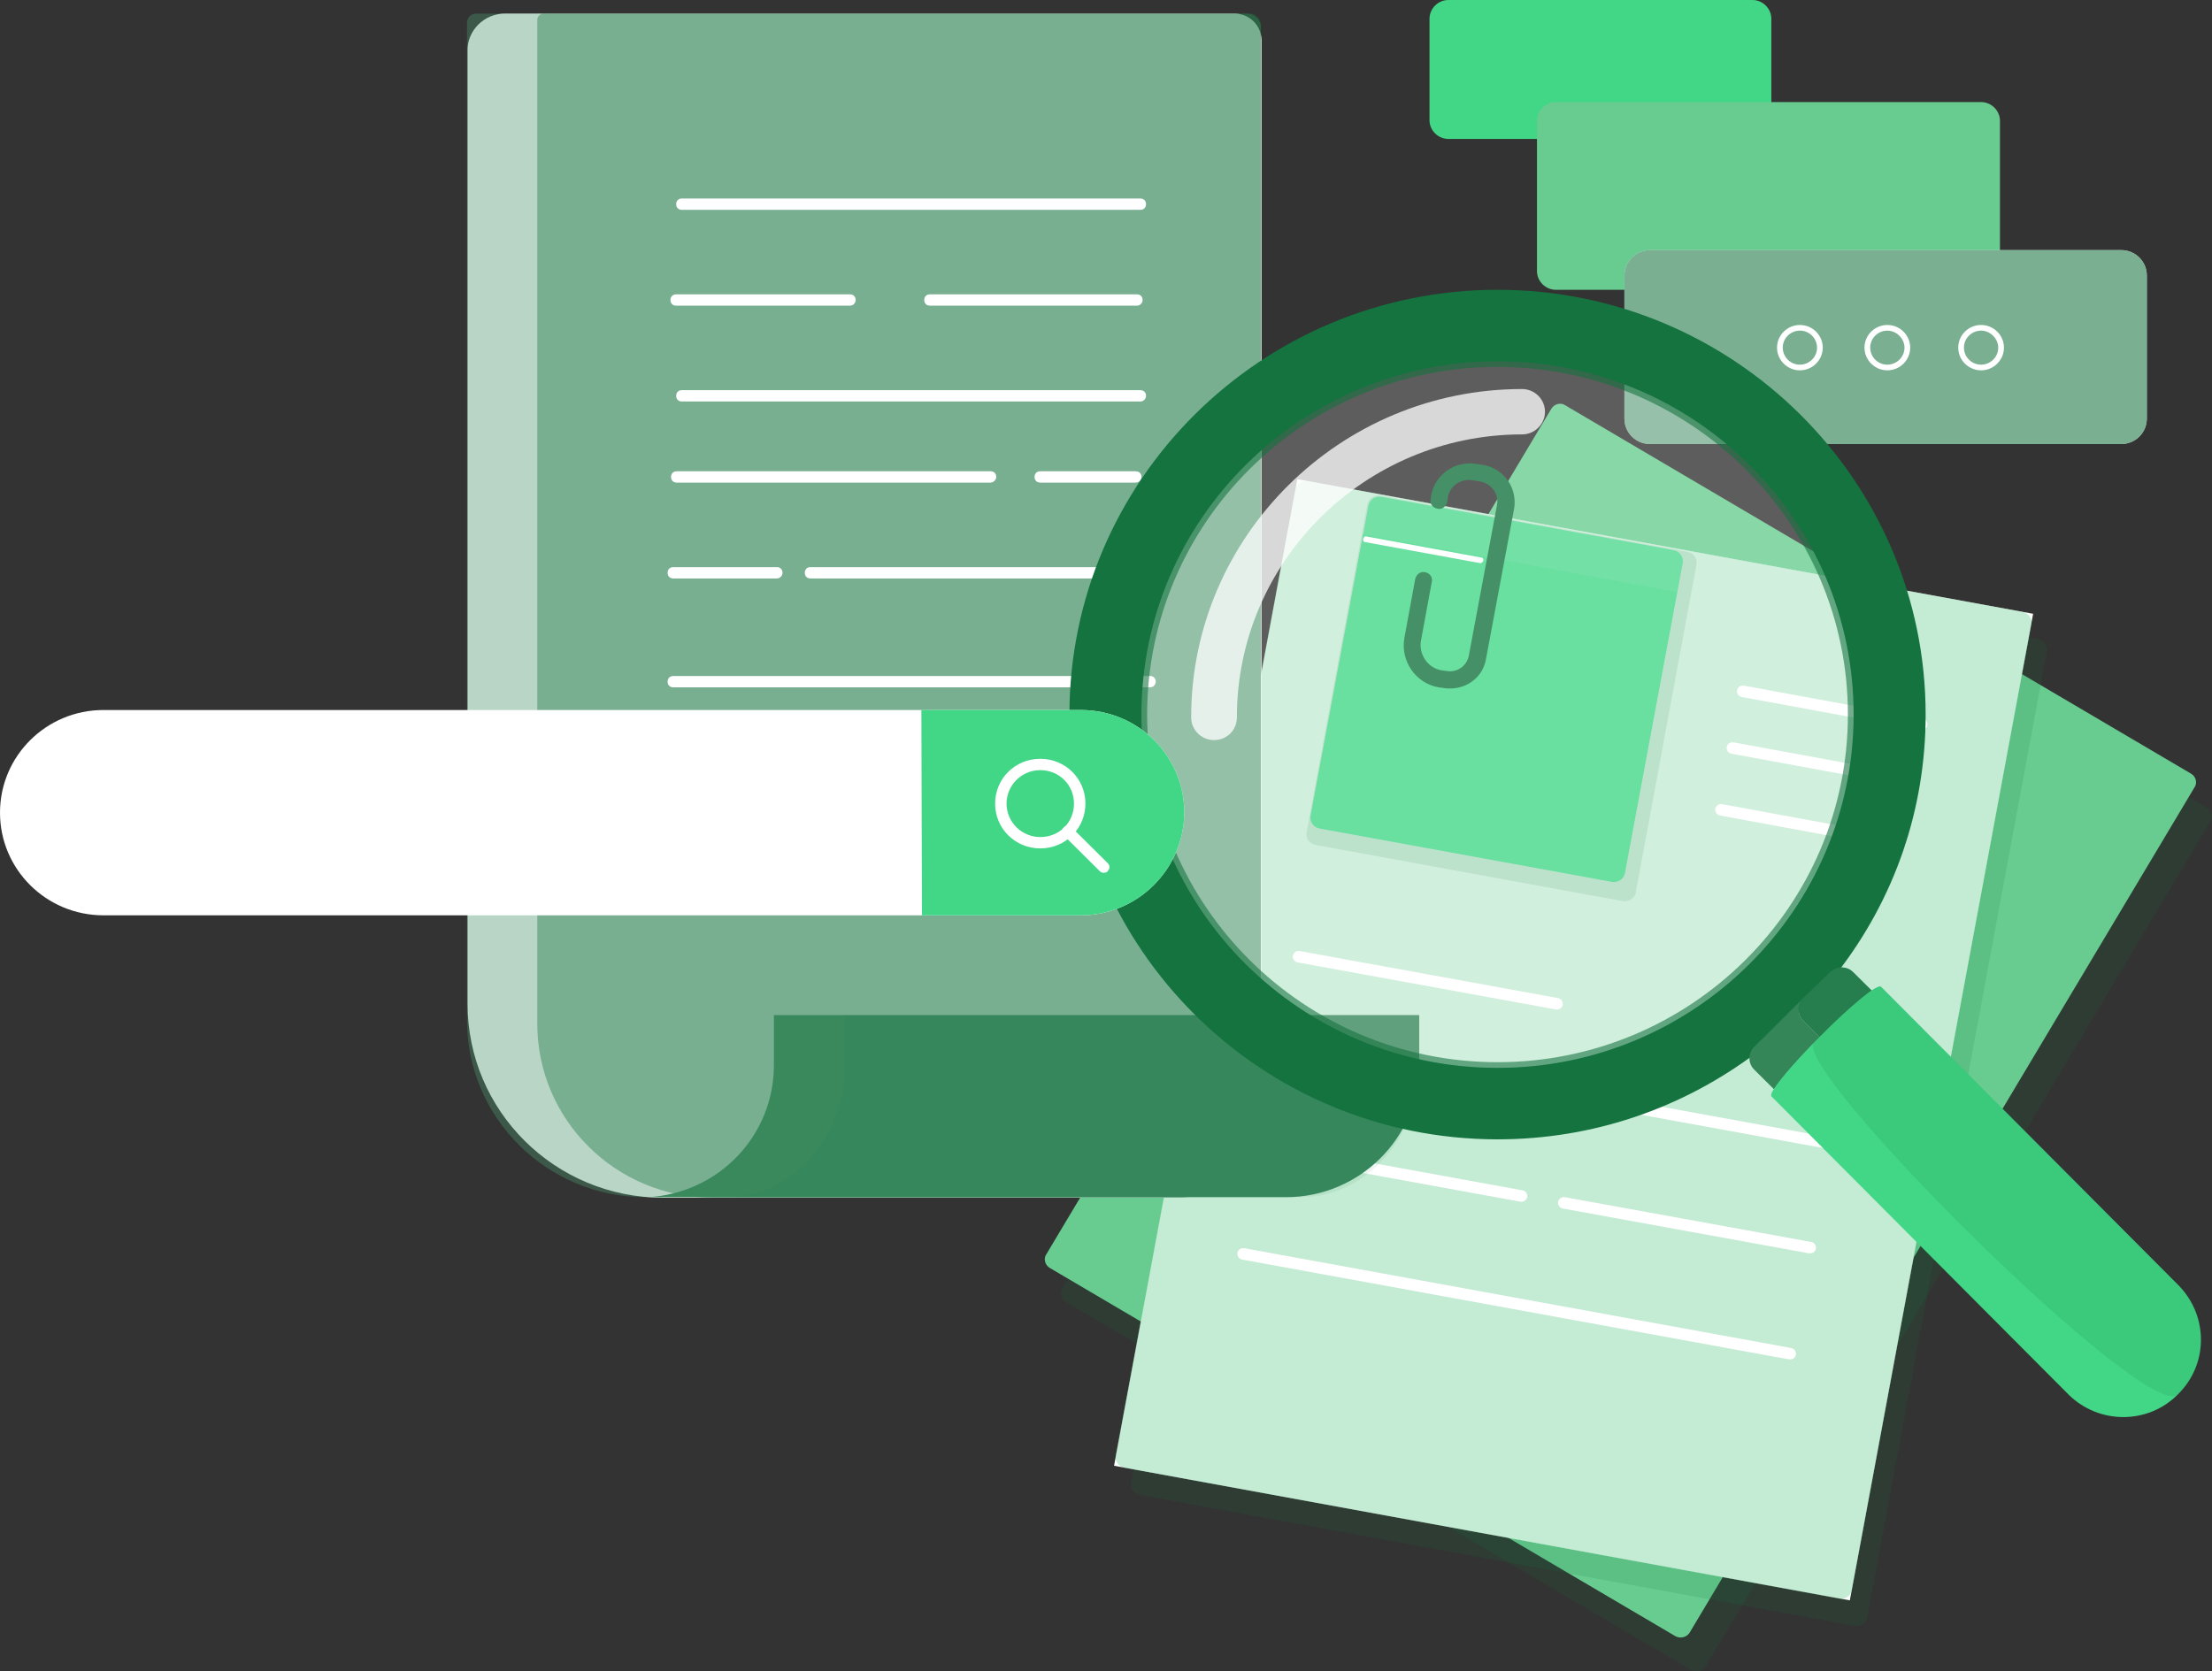 <svg width="131" height="99" viewBox="0 0 131 99" fill="none" xmlns="http://www.w3.org/2000/svg">
<rect x="0" y="0" width="131" height="99" fill="#333333" stroke="none"/>
<g clip-path="url(#clip0_593_7024)">
<path opacity="0.14" d="M100.163 98.933L63.13 77.131C62.826 76.963 62.724 76.56 62.927 76.291L92.817 26.237C92.986 25.934 93.393 25.834 93.663 26.035L130.695 47.837C131 48.005 131.102 48.408 130.899 48.677L101.009 98.731C100.84 99 100.467 99.101 100.163 98.933Z" fill="#14733E"/>
<path d="M99.215 96.917L62.183 75.115C61.878 74.947 61.777 74.544 61.98 74.275L91.869 24.221C92.039 23.919 92.445 23.818 92.716 24.019L129.748 45.822C130.052 45.989 130.154 46.393 129.951 46.661L100.061 96.716C99.892 96.984 99.519 97.085 99.215 96.917Z" fill="#68CC90"/>
<path opacity="0.14" d="M109.843 96.313L67.497 88.552C67.158 88.485 66.921 88.149 66.989 87.814L77.618 30.604C77.686 30.268 78.024 30.033 78.363 30.1L120.709 37.86C121.048 37.927 121.285 38.263 121.217 38.599L110.588 95.809C110.52 96.145 110.182 96.38 109.843 96.313Z" fill="#14733E"/>
<path d="M76.834 28.386L65.977 86.826L109.551 94.799L120.408 36.358L76.834 28.386Z" fill="white"/>
<path opacity="0.39" d="M108.93 94.7L66.583 86.94C66.245 86.873 66.008 86.537 66.076 86.201L76.704 28.991C76.772 28.655 77.111 28.42 77.449 28.488L119.796 36.248C120.134 36.315 120.371 36.651 120.303 36.987L109.674 94.196C109.607 94.532 109.268 94.767 108.93 94.7Z" fill="#68CC90"/>
<path d="M113.804 43.235C113.77 43.235 113.77 43.235 113.736 43.235L103.141 41.286C102.972 41.253 102.837 41.085 102.87 40.883C102.904 40.715 103.074 40.581 103.277 40.615L113.872 42.563C114.041 42.597 114.176 42.764 114.143 42.966C114.109 43.134 113.973 43.235 113.804 43.235Z" fill="white"/>
<path d="M113.195 46.594C113.161 46.594 113.161 46.594 113.127 46.594L102.532 44.646C102.363 44.612 102.227 44.444 102.261 44.243C102.295 44.075 102.464 43.94 102.667 43.974L113.262 45.922C113.432 45.956 113.567 46.124 113.533 46.325C113.499 46.493 113.364 46.594 113.195 46.594Z" fill="white"/>
<path d="M112.518 50.256C112.484 50.256 112.484 50.256 112.45 50.256L101.855 48.307C101.686 48.274 101.55 48.106 101.584 47.904C101.618 47.736 101.787 47.602 101.991 47.636L112.586 49.584C112.755 49.618 112.89 49.785 112.856 49.987C112.823 50.155 112.687 50.256 112.518 50.256Z" fill="white"/>
<path opacity="0.14" d="M96.1 53.38L77.923 50.054C77.55 49.987 77.314 49.651 77.381 49.282L80.969 29.898C81.037 29.529 81.376 29.293 81.748 29.361L99.925 32.686C100.298 32.754 100.535 33.089 100.467 33.459L96.879 52.842C96.845 53.178 96.473 53.447 96.1 53.38Z" fill="#14733E"/>
<path d="M95.457 52.238L78.16 49.08C77.787 49.013 77.55 48.677 77.618 48.307L81.037 29.965C81.105 29.596 81.443 29.361 81.815 29.428L99.113 32.586C99.485 32.653 99.722 32.989 99.654 33.358L96.236 51.7C96.168 52.07 95.829 52.305 95.457 52.238Z" fill="#42D687"/>
<path opacity="0.07" d="M99.316 35.072L80.665 31.645L81.003 29.898C81.071 29.529 81.409 29.293 81.782 29.361L99.147 32.552C99.485 32.619 99.722 32.955 99.654 33.291L99.316 35.072Z" fill="#E6FAEF"/>
<path d="M85.878 40.783C85.742 40.783 85.607 40.783 85.472 40.749L85.201 40.715C83.847 40.48 82.933 39.17 83.17 37.793L83.813 34.299C83.881 34.03 84.118 33.829 84.388 33.896C84.659 33.929 84.862 34.198 84.794 34.467L84.151 37.961C84.016 38.767 84.558 39.573 85.37 39.708L85.641 39.741C86.284 39.876 86.893 39.439 86.995 38.801L88.653 29.932C88.789 29.294 88.349 28.655 87.672 28.521L87.232 28.454C86.521 28.319 85.844 28.79 85.742 29.495L85.709 29.73C85.641 29.999 85.404 30.201 85.133 30.133C84.862 30.1 84.659 29.831 84.727 29.562L84.761 29.327C84.998 28.084 86.182 27.278 87.435 27.48L87.875 27.547C89.094 27.782 89.872 28.924 89.669 30.133L88.01 39.002C87.841 40.077 86.927 40.783 85.878 40.783Z" fill="#14733E"/>
<path d="M87.672 33.359C87.638 33.359 87.638 33.359 87.672 33.359L80.868 32.116C80.766 32.116 80.699 32.015 80.732 31.914C80.766 31.813 80.834 31.746 80.936 31.78L87.706 33.023C87.807 33.023 87.875 33.123 87.841 33.224C87.807 33.291 87.739 33.359 87.672 33.359Z" fill="white"/>
<path d="M108.354 68.06C108.32 68.06 108.32 68.06 108.286 68.06L75.892 62.148C75.722 62.114 75.587 61.946 75.621 61.745C75.655 61.577 75.824 61.442 76.027 61.476L108.422 67.388C108.591 67.422 108.726 67.59 108.693 67.791C108.659 67.959 108.523 68.06 108.354 68.06Z" fill="white"/>
<path d="M106.019 80.524C105.985 80.524 105.985 80.524 105.951 80.524L73.556 74.611C73.387 74.578 73.252 74.41 73.285 74.208C73.319 74.04 73.489 73.906 73.692 73.939L106.086 79.852C106.256 79.885 106.391 80.053 106.357 80.255C106.323 80.423 106.188 80.524 106.019 80.524Z" fill="white"/>
<path d="M90.109 71.184C90.075 71.184 90.075 71.184 90.041 71.184L74.741 68.396C74.572 68.363 74.436 68.195 74.47 67.993C74.504 67.825 74.673 67.691 74.876 67.724L90.177 70.513C90.346 70.546 90.481 70.714 90.447 70.916C90.413 71.05 90.278 71.184 90.109 71.184Z" fill="white"/>
<path d="M92.208 59.796C92.174 59.796 92.174 59.796 92.14 59.796L76.84 57.008C76.671 56.974 76.535 56.806 76.569 56.605C76.603 56.437 76.772 56.303 76.975 56.336L92.276 59.124C92.445 59.158 92.58 59.326 92.546 59.528C92.513 59.696 92.377 59.796 92.208 59.796Z" fill="white"/>
<path d="M107.203 74.242C107.169 74.242 107.169 74.242 107.135 74.242L92.546 71.588C92.377 71.554 92.241 71.386 92.275 71.185C92.309 71.017 92.478 70.882 92.681 70.916L107.271 73.57C107.44 73.603 107.575 73.771 107.542 73.973C107.508 74.141 107.372 74.242 107.203 74.242Z" fill="white"/>
<path d="M103.785 8.23H85.776C85.167 8.23 84.659 7.726 84.659 7.122V1.109C84.659 0.504 85.167 0 85.776 0H103.785C104.394 0 104.902 0.504 104.902 1.109V7.088C104.902 7.726 104.394 8.23 103.785 8.23Z" fill="#42D687"/>
<path d="M117.324 17.166H92.14C91.531 17.166 91.023 16.662 91.023 16.058V7.155C91.023 6.551 91.531 6.047 92.14 6.047H117.324C117.934 6.047 118.442 6.551 118.442 7.155V16.058C118.442 16.662 117.968 17.166 117.324 17.166Z" fill="#68CC90"/>
<path d="M97.725 14.815H125.618C126.464 14.815 127.141 15.487 127.141 16.327V24.792C127.141 25.632 126.464 26.304 125.618 26.304H97.725C96.879 26.304 96.202 25.632 96.202 24.792V16.327C96.202 15.487 96.879 14.815 97.725 14.815Z" fill="white"/>
<path opacity="0.74" d="M97.725 14.815H125.618C126.464 14.815 127.141 15.487 127.141 16.327V24.792C127.141 25.632 126.464 26.304 125.618 26.304H97.725C96.879 26.304 96.202 25.632 96.202 24.792V16.327C96.202 15.487 96.879 14.815 97.725 14.815Z" fill="#4C946D"/>
<path d="M117.325 21.937C116.58 21.937 115.971 21.332 115.971 20.593C115.971 19.854 116.58 19.25 117.325 19.25C118.069 19.25 118.679 19.854 118.679 20.593C118.679 21.332 118.069 21.937 117.325 21.937ZM117.325 19.585C116.783 19.585 116.309 20.022 116.309 20.593C116.309 21.131 116.749 21.601 117.325 21.601C117.866 21.601 118.34 21.164 118.34 20.593C118.34 20.056 117.866 19.585 117.325 19.585Z" fill="white"/>
<path d="M111.773 21.937C111.029 21.937 110.419 21.332 110.419 20.593C110.419 19.854 111.029 19.25 111.773 19.25C112.518 19.25 113.127 19.854 113.127 20.593C113.127 21.332 112.518 21.937 111.773 21.937ZM111.773 19.585C111.232 19.585 110.758 20.022 110.758 20.593C110.758 21.131 111.198 21.601 111.773 21.601C112.315 21.601 112.789 21.164 112.789 20.593C112.789 20.056 112.315 19.585 111.773 19.585Z" fill="white"/>
<path d="M106.594 21.937C105.85 21.937 105.24 21.332 105.24 20.593C105.24 19.854 105.85 19.25 106.594 19.25C107.339 19.25 107.948 19.854 107.948 20.593C107.948 21.332 107.339 21.937 106.594 21.937ZM106.594 19.585C106.053 19.585 105.579 20.022 105.579 20.593C105.579 21.131 106.019 21.601 106.594 21.601C107.136 21.601 107.61 21.164 107.61 20.593C107.61 20.056 107.17 19.585 106.594 19.585Z" fill="white"/>
<path d="M29.89 0.806H73.117C73.997 0.806 74.708 1.512 74.708 2.385V65.541C74.708 68.531 72.27 70.949 69.258 70.949H39.267C32.869 70.949 27.69 65.809 27.69 59.46V3.023C27.656 1.814 28.671 0.806 29.89 0.806Z" fill="white"/>
<path opacity="0.39" d="M28.197 0.806H73.827C74.301 0.806 74.674 1.176 74.674 1.646V65.776C74.674 68.631 72.338 70.916 69.495 70.916H38.217C32.395 70.916 27.656 66.213 27.656 60.435V1.344C27.656 1.041 27.893 0.806 28.197 0.806Z" fill="#4C946D"/>
<path opacity="0.39" d="M32.192 0.806H73.997C74.369 0.806 74.674 1.108 74.674 1.478V65.978C74.674 68.732 72.439 70.949 69.664 70.949H42.211C36.491 70.949 31.819 66.347 31.819 60.636V1.176C31.819 0.974 31.989 0.806 32.192 0.806Z" fill="#14733E"/>
<path d="M38.386 70.916H76.163C80.496 70.916 84.05 67.422 84.05 63.089V60.132H45.833V63.089C45.833 67.288 42.55 70.681 38.386 70.916Z" fill="#39895D"/>
<g opacity="0.28">
<path opacity="0.28" d="M43.396 70.916H77.009C80.868 70.916 84.016 67.422 84.016 63.089V60.132H50.031V63.089C50.031 67.288 47.086 70.681 43.396 70.916Z" fill="#14733E"/>
</g>
<path d="M67.531 52.07H40.383C40.18 52.07 40.045 51.935 40.045 51.734C40.045 51.532 40.18 51.398 40.383 51.398H67.531C67.734 51.398 67.87 51.532 67.87 51.734C67.87 51.902 67.734 52.07 67.531 52.07Z" fill="white"/>
<path d="M68.107 40.715H39.876C39.672 40.715 39.537 40.581 39.537 40.379C39.537 40.178 39.672 40.044 39.876 40.044H68.107C68.31 40.044 68.445 40.178 68.445 40.379C68.445 40.547 68.31 40.715 68.107 40.715Z" fill="white"/>
<path d="M53.957 46.393H39.537C39.334 46.393 39.199 46.258 39.199 46.057C39.199 45.855 39.334 45.721 39.537 45.721H53.957C54.16 45.721 54.296 45.855 54.296 46.057C54.296 46.225 54.16 46.393 53.957 46.393Z" fill="white"/>
<path d="M52.874 46.393H40.62C40.417 46.393 40.282 46.258 40.282 46.057C40.282 45.855 40.417 45.721 40.62 45.721H52.874C53.077 45.721 53.212 45.855 53.212 46.057C53.212 46.225 53.043 46.393 52.874 46.393Z" fill="white"/>
<path d="M58.663 28.588H40.079C39.876 28.588 39.74 28.454 39.74 28.252C39.74 28.051 39.876 27.916 40.079 27.916H58.663C58.866 27.916 59.001 28.051 59.001 28.252C59.001 28.42 58.832 28.588 58.663 28.588Z" fill="white"/>
<path d="M67.26 28.588H61.608C61.404 28.588 61.269 28.454 61.269 28.252C61.269 28.051 61.404 27.916 61.608 27.916H67.26C67.464 27.916 67.599 28.051 67.599 28.252C67.599 28.42 67.464 28.588 67.26 28.588Z" fill="white"/>
<path d="M68.107 34.266H48C47.797 34.266 47.661 34.131 47.661 33.93C47.661 33.728 47.797 33.594 48 33.594H68.107C68.31 33.594 68.445 33.728 68.445 33.93C68.445 34.131 68.31 34.266 68.107 34.266Z" fill="white"/>
<path d="M46.002 34.266H39.876C39.672 34.266 39.537 34.131 39.537 33.93C39.537 33.728 39.672 33.594 39.876 33.594H46.002C46.206 33.594 46.341 33.728 46.341 33.93C46.341 34.131 46.172 34.266 46.002 34.266Z" fill="white"/>
<path d="M67.531 23.784H40.383C40.18 23.784 40.045 23.65 40.045 23.448C40.045 23.247 40.18 23.112 40.383 23.112H67.531C67.734 23.112 67.87 23.247 67.87 23.448C67.87 23.616 67.734 23.784 67.531 23.784Z" fill="white"/>
<path d="M67.531 12.43H40.383C40.18 12.43 40.045 12.295 40.045 12.094C40.045 11.892 40.18 11.758 40.383 11.758H67.531C67.734 11.758 67.87 11.892 67.87 12.094C67.87 12.295 67.734 12.43 67.531 12.43Z" fill="white"/>
<path d="M50.336 18.107H40.045C39.842 18.107 39.706 17.973 39.706 17.771C39.706 17.569 39.842 17.435 40.045 17.435H50.336C50.539 17.435 50.674 17.569 50.674 17.771C50.674 17.939 50.539 18.107 50.336 18.107Z" fill="white"/>
<path d="M67.328 18.107H55.074C54.871 18.107 54.736 17.973 54.736 17.771C54.736 17.569 54.871 17.435 55.074 17.435H67.328C67.531 17.435 67.667 17.569 67.667 17.771C67.667 17.939 67.531 18.107 67.328 18.107Z" fill="white"/>
<path opacity="0.21" d="M103.842 57.371C112.209 49.066 112.209 35.602 103.842 27.298C95.474 18.994 81.907 18.994 73.539 27.298C65.172 35.602 65.172 49.066 73.539 57.371C81.907 65.675 95.474 65.675 103.842 57.371Z" fill="white"/>
<path opacity="0.76" d="M71.897 43.84C71.153 43.84 70.543 43.235 70.543 42.496C70.543 31.78 79.344 23.045 90.143 23.045C90.887 23.045 91.497 23.65 91.497 24.389C91.497 25.128 90.887 25.733 90.143 25.733C80.834 25.733 73.251 33.258 73.251 42.496C73.251 43.269 72.642 43.84 71.897 43.84Z" fill="white"/>
<path opacity="0.58" d="M88.687 64.264C76.501 64.264 66.583 54.421 66.583 42.328C66.583 30.234 76.501 20.391 88.687 20.391C100.873 20.391 110.791 30.234 110.791 42.328C110.791 54.421 100.873 64.264 88.687 64.264ZM88.687 21.735C77.246 21.735 67.937 30.973 67.937 42.328C67.937 53.682 77.246 62.92 88.687 62.92C100.128 62.92 109.437 53.682 109.437 42.328C109.437 30.973 100.128 21.735 88.687 21.735Z" fill="#14733E"/>
<path d="M108.388 57.546C108.422 57.512 108.456 57.479 108.489 57.479C111.739 53.279 113.702 48.039 113.702 42.328C113.702 28.622 102.498 17.502 88.687 17.502C74.876 17.502 63.672 28.622 63.672 42.328C63.672 56.034 74.876 67.154 88.687 67.154C94.408 67.154 99.688 65.239 103.886 62.014L106.763 59.158L108.388 57.546ZM88.687 63.593C76.84 63.593 67.26 54.086 67.26 42.328C67.26 30.57 76.84 21.063 88.687 21.063C100.535 21.063 110.114 30.57 110.114 42.328C110.114 54.052 100.535 63.593 88.687 63.593Z" fill="#14733E"/>
<path d="M88.687 67.49C74.707 67.49 63.334 56.202 63.334 42.328C63.334 28.454 74.707 17.166 88.687 17.166C102.667 17.166 114.041 28.454 114.041 42.328C114.041 47.938 112.213 53.246 108.76 57.68L108.693 57.747C108.659 57.781 108.625 57.781 108.625 57.815L104.123 62.283C99.655 65.675 94.306 67.49 88.687 67.49ZM88.687 17.838C75.079 17.838 64.01 28.823 64.01 42.328C64.01 55.833 75.079 66.818 88.687 66.818C94.137 66.818 99.35 65.071 103.683 61.779L108.151 57.344C108.185 57.311 108.219 57.277 108.253 57.243C111.604 52.944 113.364 47.77 113.364 42.328C113.364 28.823 102.295 17.838 88.687 17.838ZM88.687 63.929C76.67 63.929 66.922 54.254 66.922 42.328C66.922 30.402 76.67 20.727 88.687 20.727C100.704 20.727 110.453 30.402 110.453 42.328C110.453 54.254 100.704 63.929 88.687 63.929ZM88.687 21.399C77.077 21.399 67.599 30.772 67.599 42.328C67.599 53.851 77.043 63.257 88.687 63.257C100.298 63.257 109.776 53.884 109.776 42.328C109.776 30.772 100.332 21.399 88.687 21.399Z" fill="#14733E"/>
<path d="M107.778 61.443L106.797 60.469C106.424 60.099 106.424 59.495 106.797 59.125L103.92 61.98L103.886 62.014C103.513 62.384 103.513 62.988 103.886 63.358L105.07 64.534C105.443 63.929 106.56 62.652 107.778 61.443Z" fill="#348659"/>
<path d="M106.797 59.125C106.424 59.494 106.424 60.099 106.797 60.469L107.778 61.443C108.963 60.267 110.182 59.158 110.859 58.688L109.742 57.58C109.403 57.244 108.862 57.21 108.489 57.512C108.455 57.546 108.422 57.58 108.388 57.58L106.797 59.125Z" fill="#348659"/>
<path opacity="0.43" d="M106.797 59.125C106.424 59.494 106.424 60.099 106.797 60.469L107.778 61.443C108.963 60.267 110.182 59.158 110.859 58.688L109.742 57.58C109.403 57.244 108.862 57.21 108.489 57.512C108.455 57.546 108.422 57.58 108.388 57.58L106.797 59.125Z" fill="#14733E"/>
<path d="M129.003 76.123L111.401 58.453C111.333 58.386 111.13 58.486 110.859 58.654C110.182 59.125 108.93 60.233 107.779 61.409C106.56 62.618 105.443 63.895 105.037 64.533C104.901 64.735 104.868 64.903 104.901 64.936L122.503 82.606C124.298 84.387 127.209 84.387 128.969 82.606C130.797 80.826 130.797 77.937 129.003 76.123Z" fill="#42D687"/>
<path opacity="0.14" d="M129.003 76.123L111.401 58.453C111.164 58.218 109.167 59.998 107.44 61.745C105.985 63.257 127.209 84.387 129.003 82.607C130.797 80.826 130.797 77.937 129.003 76.123Z" fill="#14733E"/>
<path d="M64.011 54.22H6.127C2.742 54.22 0 51.499 0 48.139C0 44.78 2.742 42.059 6.127 42.059H64.011C67.396 42.059 70.138 44.78 70.138 48.139C70.104 51.499 67.362 54.22 64.011 54.22Z" fill="white"/>
<path d="M64.011 54.22H54.6L54.566 42.059H64.011C67.396 42.059 70.138 44.78 70.138 48.139C70.104 51.499 67.362 54.22 64.011 54.22Z" fill="#42D687"/>
<path d="M61.607 50.256C60.118 50.256 58.933 49.08 58.933 47.602C58.933 46.124 60.118 44.948 61.607 44.948C63.097 44.948 64.281 46.124 64.281 47.602C64.281 48.308 64.011 48.98 63.503 49.483C62.995 49.987 62.318 50.256 61.607 50.256ZM61.607 45.62C60.49 45.62 59.61 46.527 59.61 47.602C59.61 48.711 60.524 49.584 61.607 49.584C62.149 49.584 62.657 49.383 63.029 49.013C63.401 48.644 63.604 48.14 63.604 47.602C63.604 46.493 62.724 45.62 61.607 45.62Z" fill="white"/>
<path d="M65.365 51.7C65.263 51.7 65.195 51.667 65.128 51.6L62.995 49.483C62.86 49.349 62.86 49.147 62.995 49.013C63.13 48.879 63.334 48.879 63.469 49.013L65.602 51.129C65.737 51.264 65.737 51.465 65.602 51.6C65.568 51.667 65.466 51.7 65.365 51.7Z" fill="white"/>
</g>
<defs>
<clipPath id="clip0_593_7024">
<rect width="131" height="99" fill="white"/>
</clipPath>
</defs>
</svg>
